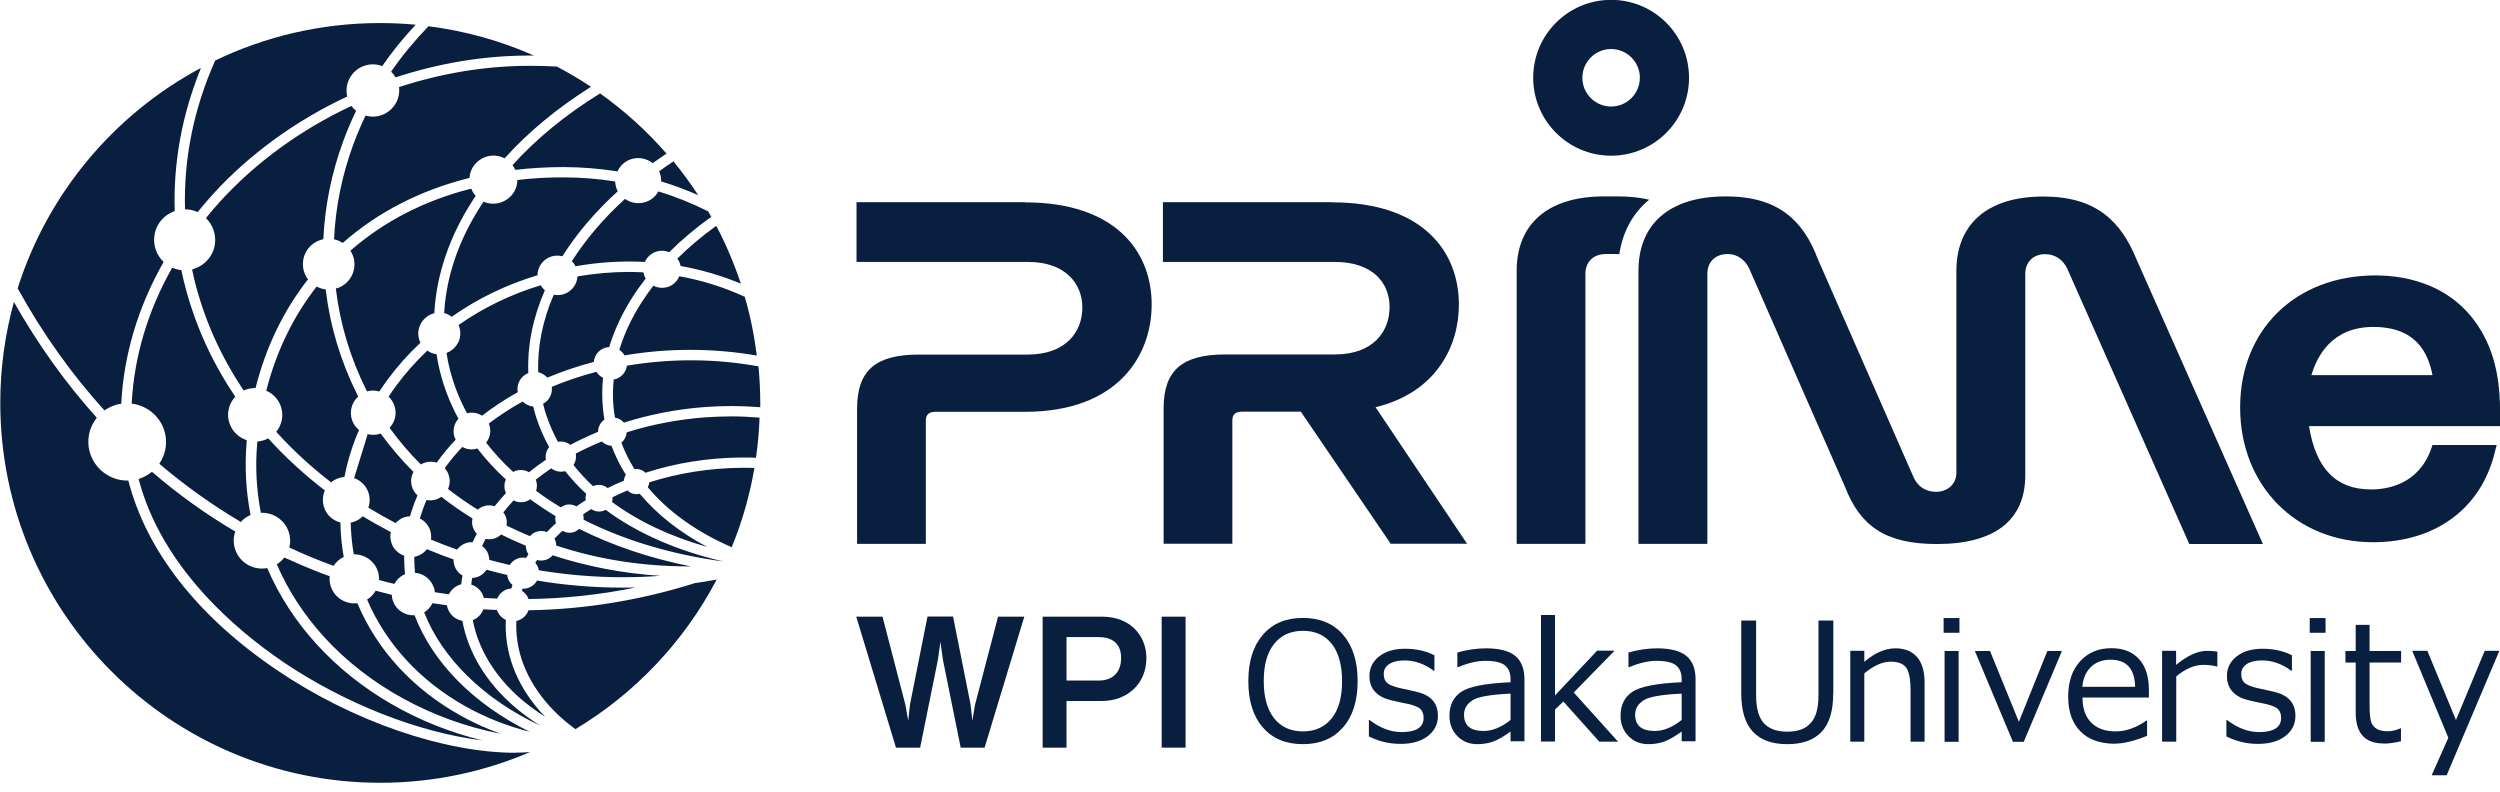 <?xml version="1.0" encoding="UTF-8" standalone="no"?>
<!DOCTYPE svg PUBLIC "-//W3C//DTD SVG 1.1//EN" "http://www.w3.org/Graphics/SVG/1.1/DTD/svg11.dtd">
<svg width="100%" height="100%" viewBox="0 0 180 57" version="1.1" xmlns="http://www.w3.org/2000/svg" xmlns:xlink="http://www.w3.org/1999/xlink" xml:space="preserve" xmlns:serif="http://www.serif.com/" style="fill-rule:evenodd;clip-rule:evenodd;stroke-linejoin:round;stroke-miterlimit:2;">
    <g id="_???">
        <g>
            <g>
                <g transform="matrix(0.066,-0.998,0.998,0.066,-3.39,54.41)">
                    <circle cx="27.36" cy="29.02" r="27.36" style="fill:white;fill-opacity:0;"/>
                </g>
                <path d="M32.99,24.66C33.17,24.3 33.19,23.89 33.06,23.51C33.05,23.48 33.03,23.44 33.02,23.4C34.8,22.15 36.79,21.19 38.93,20.54C39.01,20.67 39.11,20.8 39.23,20.9C38.36,22.89 37.96,24.9 38.04,26.86C37.48,27.08 37.17,27.66 37.28,28.24C36.37,28.74 35.51,29.31 34.71,29.93C34.49,29.79 34.24,29.71 33.97,29.71C33.85,29.71 33.74,29.73 33.62,29.75C33.06,28.71 32.63,27.61 32.36,26.48C32.28,26.16 32.21,25.81 32.15,25.41C32.52,25.27 32.82,25 32.99,24.65L32.99,24.66ZM24.27,20.74C24.27,20.74 24.21,20.76 24.18,20.77C24.48,23.3 25.21,25.74 26.36,28.05C26.38,28.08 26.4,28.12 26.41,28.15L26.43,28.18C26.57,28.14 26.71,28.12 26.85,28.12C27.01,28.12 27.16,28.14 27.31,28.19C27.53,27.86 27.73,27.57 27.93,27.3C28.61,26.38 29.4,25.49 30.27,24.68C30.24,24.62 30.22,24.56 30.2,24.51C30.07,24.13 30.09,23.72 30.27,23.36C30.45,23 30.76,22.72 31.14,22.59C31.18,22.58 31.22,22.56 31.27,22.55C31.42,19.8 32.34,17.07 34.02,14.45C34.09,14.34 34.16,14.24 34.23,14.13L34.25,14.1C34.11,13.95 34,13.77 33.93,13.58C30.57,14.43 27.64,15.94 25.23,18.05C25.31,18.17 25.37,18.3 25.42,18.43C25.58,18.89 25.55,19.38 25.34,19.82C25.13,20.26 24.75,20.59 24.29,20.75L24.27,20.74ZM39.11,29.11C39.18,29.38 39.24,29.61 39.31,29.82C39.53,30.49 39.82,31.16 40.17,31.81C40.24,31.8 40.31,31.79 40.38,31.79C40.63,31.79 40.88,31.88 41.07,32.03C41.7,31.69 42.37,31.38 43.06,31.09C43.06,30.74 43.23,30.41 43.52,30.21C43.35,29.23 43.32,28.22 43.42,27.2C43.22,27.1 43.06,26.96 42.94,26.77C41.84,27.06 40.76,27.42 39.73,27.85C39.79,28.36 39.54,28.84 39.09,29.08L39.11,29.11ZM24.02,40.74C24.2,40.46 24.45,40.24 24.75,40.1C24.6,39.28 24.52,38.45 24.51,37.62C23.96,37.48 23.52,37.08 23.34,36.55C23.2,36.14 23.22,35.7 23.39,35.31C21.9,34.17 20.53,32.91 19.31,31.56C19.22,31.61 19.12,31.65 19.02,31.69C18.86,31.74 18.7,31.78 18.53,31.79L18.53,31.81C18.53,31.81 18.53,31.87 18.52,31.9C18.37,33.57 18.46,35.26 18.78,36.92L18.87,36.92C19.72,36.92 20.5,37.46 20.78,38.27C20.91,38.64 20.93,39.04 20.83,39.42C21.87,39.91 22.94,40.35 24.02,40.74ZM25.84,30.95C25.61,30.76 25.44,30.52 25.35,30.25C25.14,29.65 25.32,28.97 25.79,28.55C25.79,28.54 25.78,28.52 25.77,28.51C25.75,28.47 25.73,28.43 25.71,28.39C24.52,26 23.76,23.46 23.45,20.84C23.22,20.81 23,20.74 22.8,20.63C21.11,22.79 19.89,25.31 19.17,28.13C19.66,28.34 20.04,28.75 20.22,29.25C20.44,29.87 20.31,30.58 19.89,31.09C21.07,32.4 22.4,33.62 23.84,34.73C24,34.6 24.18,34.49 24.38,34.43C24.52,34.38 24.66,34.35 24.8,34.34C25.02,33.2 25.37,32.06 25.85,30.96L25.84,30.95ZM38.39,29.27C38.1,29.24 37.83,29.11 37.63,28.91C36.76,29.39 35.94,29.93 35.19,30.5C35.21,30.53 35.22,30.56 35.23,30.6C35.38,31.03 35.29,31.51 35,31.87C35.57,32.6 36.22,33.32 36.95,33.98C37.01,33.95 37.07,33.92 37.12,33.9C37.24,33.86 37.37,33.84 37.5,33.84C37.71,33.84 37.91,33.9 38.09,34C38.47,33.69 38.88,33.39 39.31,33.1C39.24,32.78 39.33,32.45 39.54,32.19C39.15,31.49 38.84,30.77 38.61,30.05C38.53,29.81 38.46,29.56 38.39,29.26L38.39,29.27ZM38.16,38.6C38.28,38.46 38.44,38.35 38.62,38.29C38.86,38.21 39.13,38.21 39.37,38.31C39.57,38.1 39.79,37.89 40.03,37.67C39.98,37.5 39.97,37.33 40,37.16C39.34,36.76 38.73,36.35 38.17,35.95C38.08,36.02 37.98,36.06 37.89,36.1C37.59,36.2 37.26,36.18 36.98,36.03C36.72,36.3 36.48,36.59 36.24,36.89C36.32,36.99 36.38,37.1 36.42,37.21C36.49,37.41 36.51,37.62 36.47,37.84C37.02,38.11 37.59,38.37 38.17,38.61L38.16,38.6ZM30.07,35.68C29.89,35.52 29.76,35.32 29.68,35.1C29.55,34.73 29.58,34.33 29.77,33.98C28.91,33.12 28.12,32.19 27.41,31.22L27.39,31.22C27.1,31.32 26.78,31.34 26.48,31.26L26.48,31.23L25.49,34.45L25.49,34.42C25.98,34.59 26.35,34.97 26.52,35.44C26.65,35.8 26.64,36.19 26.52,36.55C27.16,36.94 27.82,37.31 28.48,37.66C28.65,37.48 28.86,37.33 29.09,37.25C29.23,37.2 29.37,37.18 29.52,37.17C29.66,36.68 29.84,36.18 30.06,35.67L30.07,35.68ZM31.42,25.5C31.18,25.47 30.96,25.38 30.77,25.24C29.95,26.02 29.2,26.86 28.55,27.74C28.37,27.98 28.18,28.25 27.98,28.56C28.16,28.73 28.31,28.95 28.39,29.19C28.59,29.75 28.46,30.36 28.05,30.8C28.72,31.74 29.48,32.62 30.3,33.44C30.38,33.39 30.47,33.35 30.56,33.32C30.84,33.22 31.16,33.22 31.44,33.31C31.85,32.74 32.31,32.18 32.81,31.66C32.78,31.6 32.75,31.54 32.73,31.48C32.57,31.02 32.68,30.51 33.01,30.15C32.4,29.03 31.95,27.86 31.66,26.67C31.57,26.32 31.5,25.94 31.43,25.5L31.42,25.5ZM54.61,26.38C51.52,25.81 48.24,25.8 45.14,26.33C45.08,26.76 44.78,27.14 44.36,27.28C44.31,27.3 44.25,27.31 44.19,27.32C44.09,28.25 44.12,29.18 44.28,30.07C44.53,30.11 44.76,30.24 44.92,30.43C46.78,29.84 48.73,29.46 50.71,29.31C52.04,29.21 53.39,29.21 54.74,29.32L54.74,29.01C54.74,28.12 54.69,27.24 54.61,26.37L54.61,26.38ZM28.49,5.57C31.59,4.55 34.77,4.02 37.94,4L38.44,4C36.07,2.95 33.53,2.23 30.86,1.89L30.85,1.89C29.85,2.93 28.94,4.02 28.16,5.16C28.29,5.28 28.4,5.42 28.49,5.58L28.49,5.57ZM14.03,19.34C13.97,19.36 13.91,19.38 13.83,19.4C13.88,19.65 13.93,19.88 13.98,20.08C14.67,22.93 15.88,25.64 17.55,28.12C17.61,28.09 17.67,28.07 17.72,28.05C17.94,27.97 18.17,27.94 18.4,27.94C19.14,25 20.41,22.36 22.18,20.11C22.06,19.96 21.97,19.79 21.91,19.61C21.75,19.15 21.78,18.66 21.99,18.22C22.2,17.78 22.58,17.45 23.04,17.29C23.11,17.26 23.19,17.24 23.28,17.23C23.39,14.81 23.88,12.41 24.74,10.09C25,9.39 25.3,8.68 25.64,7.98C25.51,7.88 25.4,7.76 25.3,7.63C21.72,9.3 18.47,11.65 15.91,14.44C15.54,14.84 15.18,15.26 14.83,15.7C15.07,15.94 15.26,16.23 15.37,16.55C15.56,17.1 15.53,17.7 15.28,18.22C15.02,18.75 14.57,19.15 14.01,19.34L14.03,19.34ZM31.23,42.26C31.27,42.38 31.3,42.51 31.31,42.64C31.69,42.7 32.01,42.75 32.32,42.79C32.48,42.47 32.76,42.22 33.1,42.1C33.14,42.09 33.18,42.08 33.21,42.07C33.23,41.86 33.26,41.65 33.3,41.44C33.03,41.29 32.83,41.04 32.73,40.76C32.68,40.61 32.65,40.45 32.66,40.28C32.02,40.06 31.38,39.81 30.74,39.54C30.56,39.77 30.33,39.94 30.06,40.03C29.99,40.06 29.91,40.07 29.83,40.09L29.83,40.25C29.83,40.55 29.85,40.87 29.88,41.24C30.49,41.29 31.02,41.69 31.22,42.27L31.23,42.26ZM26.32,8.32C26,8.99 25.71,9.67 25.46,10.34C24.63,12.58 24.16,14.9 24.05,17.23C24.27,17.28 24.49,17.37 24.68,17.49C27.21,15.26 30.28,13.69 33.8,12.81C33.85,12.12 34.3,11.53 34.96,11.3C35.41,11.14 35.91,11.18 36.33,11.4C38.04,9.5 40.14,7.77 42.55,6.25C41.76,5.72 40.94,5.24 40.09,4.79L40.03,4.79C39.39,4.75 38.78,4.74 38.24,4.74L37.96,4.74C34.86,4.76 31.76,5.28 28.73,6.27C28.84,7.15 28.32,7.99 27.47,8.29C27.1,8.42 26.7,8.43 26.32,8.32ZM52.68,29.98C52.03,29.98 51.38,30.01 50.74,30.05C48.81,30.2 46.92,30.56 45.12,31.13C45.1,31.42 44.96,31.69 44.74,31.87C44.98,32.52 45.3,33.16 45.68,33.78C45.97,33.73 46.26,33.83 46.47,34.04C48.66,33.33 50.99,32.96 53.39,32.94L53.6,32.94C53.84,32.94 54.11,32.94 54.43,32.96C54.57,32.01 54.65,31.05 54.69,30.07C53.99,30.01 53.31,29.98 52.67,29.98L52.68,29.98ZM48.95,18.95C48.97,19.01 48.99,19.08 49,19.15C50.47,19.41 51.93,19.84 53.34,20.42C52.86,18.98 52.27,17.58 51.57,16.26C50.52,17.02 49.58,17.81 48.77,18.62C48.85,18.73 48.91,18.84 48.95,18.95ZM43.34,31.78C42.69,32.05 42.06,32.34 41.45,32.66C41.51,32.95 41.45,33.25 41.29,33.48C41.71,34.01 42.18,34.52 42.7,35.01C42.74,34.99 42.77,34.97 42.81,34.96C42.91,34.93 43.02,34.91 43.12,34.91C43.35,34.91 43.57,34.99 43.75,35.14C44.13,34.95 44.52,34.77 44.92,34.61C44.93,34.46 44.98,34.31 45.06,34.18C44.64,33.51 44.29,32.81 44.03,32.1C43.77,32.08 43.51,31.97 43.33,31.78L43.34,31.78ZM44.06,36.14C45.96,37.54 48.27,38.63 50.92,39.38C48.94,38.33 47.31,37.04 46.06,35.55C45.74,35.63 45.41,35.55 45.18,35.31C44.82,35.46 44.45,35.63 44.1,35.8C44.1,35.91 44.1,36.03 44.06,36.14ZM47.51,12.47C47.58,12.66 47.61,12.86 47.6,13.06C48.49,13.33 49.38,13.66 50.27,14.05C49.72,13.21 49.13,12.4 48.49,11.62C48.1,11.88 47.76,12.11 47.46,12.33C47.48,12.38 47.5,12.42 47.51,12.46L47.51,12.47ZM46.5,14.54C45.99,14.71 45.44,14.63 45,14.32C43.46,15.72 42.18,17.23 41.17,18.81C41.28,18.91 41.37,19.03 41.43,19.17C43.1,18.88 44.78,18.77 46.43,18.86C46.58,18.52 46.87,18.25 47.22,18.13C47.53,18.02 47.87,18.03 48.18,18.16C49.06,17.28 50.08,16.42 51.21,15.61C51.14,15.48 51.06,15.35 50.99,15.22L50.95,15.2C49.79,14.62 48.59,14.14 47.4,13.78C47.21,14.14 46.89,14.41 46.5,14.54ZM40.69,33.92C40.35,34.02 39.97,33.94 39.69,33.72C39.3,33.98 38.93,34.26 38.57,34.54C38.58,34.56 38.59,34.58 38.6,34.6C38.68,34.84 38.68,35.09 38.6,35.34C39.16,35.76 39.76,36.16 40.38,36.53C40.47,36.47 40.56,36.42 40.65,36.38C40.93,36.28 41.24,36.31 41.5,36.46C41.7,36.32 41.92,36.17 42.17,36.02C42.15,35.87 42.16,35.71 42.21,35.56C41.65,35.04 41.14,34.49 40.68,33.91L40.69,33.92ZM25.51,39.91C26.26,39.91 26.94,40.38 27.19,41.09C27.27,41.31 27.3,41.53 27.29,41.76C27.66,41.86 28.04,41.96 28.4,42.04C28.56,41.73 28.83,41.48 29.16,41.34C29.12,40.92 29.1,40.57 29.1,40.23L29.1,40.01C28.67,39.86 28.33,39.53 28.19,39.11C28.1,38.85 28.08,38.57 28.14,38.31C27.45,37.95 26.77,37.57 26.12,37.17C25.94,37.35 25.72,37.49 25.48,37.57C25.41,37.59 25.33,37.61 25.25,37.63C25.27,38.39 25.34,39.16 25.47,39.91L25.51,39.91ZM53.61,33.68L53.41,33.68C51.09,33.7 48.85,34.06 46.74,34.73C46.74,34.85 46.7,34.97 46.64,35.08C48.11,36.84 50.14,38.29 52.68,39.4C53.43,37.59 53.98,35.67 54.32,33.69C54.12,33.69 53.87,33.68 53.61,33.68ZM43.6,36.71C43.55,36.74 43.5,36.76 43.45,36.78C43.15,36.88 42.82,36.83 42.57,36.65C42.35,36.79 42.16,36.91 41.98,37.04C42.02,37.16 42.03,37.29 42.02,37.42C44.99,38.92 48.39,39.93 52.11,40.43C48.82,39.68 45.88,38.4 43.61,36.71L43.6,36.71ZM49.73,40.78C46.82,40.2 44.12,39.29 41.7,38.08C41.59,38.18 41.47,38.26 41.34,38.3C41.06,38.4 40.76,38.37 40.5,38.22C40.3,38.4 40.1,38.59 39.92,38.78C39.95,38.83 39.97,38.88 39.99,38.93C40.03,39.04 40.05,39.16 40.05,39.28C43.07,40.28 46.28,40.78 49.58,40.78L49.74,40.78L49.73,40.78ZM38.06,43.13C40.63,43.1 43.22,42.82 45.76,42.3C45.45,42.3 45.14,42.31 44.84,42.31C42.77,42.31 40.7,42.14 38.67,41.8C38.53,42.04 38.32,42.23 38.05,42.32C37.92,42.37 37.78,42.39 37.63,42.38C37.61,42.43 37.59,42.49 37.58,42.54C37.8,42.68 37.97,42.89 38.06,43.13ZM39.79,39.98C39.67,40.13 39.5,40.24 39.32,40.3C39.11,40.37 38.89,40.38 38.67,40.32C38.63,40.38 38.58,40.45 38.54,40.52C38.63,40.63 38.71,40.75 38.75,40.88C38.77,40.94 38.79,41 38.8,41.06C40.79,41.39 42.82,41.56 44.84,41.56C45.73,41.56 46.64,41.53 47.55,41.46C44.87,41.29 42.26,40.79 39.79,39.98ZM37.13,54.2C31.94,54.2 25.33,51.91 19.9,48.22C14.22,44.37 10.54,39.66 9.24,34.6L9.16,34.6C7.98,34.6 6.91,33.84 6.52,32.73C6.2,31.82 6.37,30.84 6.97,30.08C4.74,27.6 2.73,24.8 1,21.74C0.37,24.05 0.02,26.48 0.02,29C0.02,44.11 12.27,56.36 27.38,56.36C31.21,56.36 34.85,55.57 38.16,54.15C37.78,54.18 37.45,54.19 37.14,54.19L37.13,54.2ZM43.2,6.73C40.74,8.25 38.62,9.98 36.9,11.89C36.98,11.99 37.05,12.11 37.1,12.23C38.22,12.1 39.38,12.03 40.55,12.03C41.86,12.03 43.18,12.14 44.46,12.34C44.64,11.93 44.99,11.62 45.41,11.47C45.95,11.29 46.55,11.39 46.99,11.75C47.29,11.53 47.62,11.31 47.99,11.06C46.57,9.43 44.97,7.98 43.21,6.73L43.2,6.73ZM50.11,41.96C46.14,43.22 42.08,43.88 38.05,43.94C37.93,44.28 37.66,44.55 37.32,44.67C37.27,44.69 37.22,44.7 37.18,44.71L37.18,44.74C37.18,44.82 37.17,44.9 37.17,44.98C37.15,47.24 38.12,49.41 39.97,51.26C40.38,51.67 40.87,52.09 41.43,52.5C45.73,49.92 49.26,46.19 51.6,41.73C51.04,41.83 50.56,41.91 50.12,41.97L50.11,41.96ZM37.29,40.21C37.48,40.14 37.68,40.13 37.88,40.17C37.94,40.07 38,39.98 38.05,39.9C37.99,39.82 37.95,39.74 37.92,39.66C37.88,39.54 37.86,39.42 37.86,39.29C37.25,39.04 36.65,38.77 36.08,38.48C35.95,38.61 35.8,38.7 35.63,38.76C35.41,38.83 35.18,38.85 34.96,38.8C34.87,38.98 34.79,39.14 34.71,39.31C34.92,39.46 35.08,39.67 35.16,39.92C35.2,40.04 35.22,40.17 35.23,40.31C35.72,40.44 36.22,40.57 36.7,40.68C36.84,40.46 37.04,40.3 37.28,40.21L37.29,40.21ZM1.29,20.8C1.29,20.8 1.33,20.87 1.35,20.9C3.09,24.04 5.17,26.96 7.52,29.55C7.74,29.4 7.97,29.28 8.22,29.19C8.38,29.13 8.55,29.09 8.73,29.07C8.91,25.54 9.94,22.1 11.78,18.86C11.53,18.62 11.33,18.32 11.22,17.99C11.03,17.44 11.06,16.84 11.31,16.32C11.57,15.79 12.02,15.39 12.58,15.2C12.47,11.7 13.11,8.24 14.47,4.89C8.23,8.22 3.44,13.91 1.27,20.76L1.29,20.8ZM15.48,4.39C13.95,7.83 13.22,11.42 13.32,15.07C13.63,15.07 13.95,15.14 14.23,15.27C14.61,14.8 15,14.35 15.38,13.93C18,11.07 21.33,8.66 25,6.95C24.78,6.02 25.31,5.05 26.22,4.74C26.64,4.59 27.1,4.6 27.52,4.76C28.22,3.74 29.03,2.74 29.93,1.78C29.08,1.7 28.23,1.66 27.36,1.66C23.11,1.66 19.08,2.63 15.49,4.36L15.49,4.39L15.48,4.39ZM34.32,38.42C34.2,38.29 34.12,38.15 34.06,38C33.98,37.78 33.97,37.55 34.02,37.33C33.23,36.84 32.48,36.32 31.78,35.77C31.67,35.84 31.56,35.9 31.44,35.95C31.2,36.03 30.95,36.05 30.71,36C30.52,36.44 30.36,36.89 30.23,37.33C30.57,37.5 30.83,37.79 30.96,38.15C31.04,38.37 31.06,38.61 31.03,38.85C31.65,39.11 32.28,39.35 32.91,39.57C33.07,39.36 33.28,39.2 33.53,39.11C33.69,39.05 33.86,39.03 34.03,39.04C34.12,38.84 34.22,38.64 34.34,38.41L34.32,38.42ZM44.96,25.59C48.08,25.05 51.37,25.06 54.49,25.6C54.31,24.15 54.02,22.73 53.62,21.36L53.6,21.36C52.1,20.67 50.53,20.18 48.91,19.89C48.76,20.25 48.47,20.53 48.11,20.65C47.76,20.77 47.37,20.74 47.04,20.57C46.72,20.99 46.43,21.4 46.17,21.81C45.47,22.91 44.94,24.04 44.59,25.19C44.75,25.29 44.87,25.43 44.97,25.59L44.96,25.59ZM46.49,20.06C46.45,19.99 46.41,19.91 46.39,19.84C46.36,19.77 46.35,19.69 46.33,19.61C45.93,19.59 45.59,19.58 45.27,19.58C44.05,19.58 42.81,19.69 41.58,19.9C41.55,20.47 41.17,20.98 40.62,21.17C40.38,21.25 40.12,21.27 39.87,21.22C39.06,23.09 38.69,24.97 38.75,26.8C39.01,26.86 39.24,27 39.41,27.19C40.48,26.74 41.6,26.36 42.75,26.06C42.79,25.6 43.1,25.2 43.54,25.05C43.64,25.02 43.74,25 43.86,24.99C44.23,23.78 44.79,22.57 45.53,21.41C45.81,20.96 46.14,20.51 46.49,20.06ZM38.87,52.23C38.2,51.81 37.58,51.35 37.02,50.87C35,49.12 33.71,46.99 33.29,44.7C32.8,44.61 32.41,44.28 32.24,43.82C32.21,43.74 32.19,43.66 32.18,43.58C31.8,43.53 31.46,43.48 31.14,43.43C31.01,43.7 30.8,43.93 30.54,44.09C31.83,47.4 34.84,50.34 38.86,52.23L38.87,52.23ZM44.31,13.07C43.07,12.87 41.8,12.77 40.54,12.77C39.43,12.77 38.32,12.83 37.25,12.96C37.25,13.69 36.78,14.33 36.08,14.57C35.67,14.71 35.22,14.7 34.82,14.52L34.8,14.55C34.74,14.64 34.67,14.74 34.61,14.83C33.01,17.33 32.13,19.92 31.98,22.54C32.18,22.59 32.36,22.68 32.52,22.81C34.38,21.5 36.46,20.49 38.7,19.82C38.7,19.22 39.09,18.68 39.66,18.48C39.93,18.39 40.22,18.38 40.49,18.45C41.53,16.81 42.87,15.23 44.48,13.77C44.44,13.7 44.41,13.62 44.38,13.55C44.33,13.4 44.3,13.24 44.29,13.08L44.31,13.07ZM34.82,36.45C35.08,36.36 35.35,36.36 35.61,36.45C35.87,36.13 36.14,35.81 36.43,35.5C36.41,35.46 36.39,35.42 36.38,35.38C36.28,35.1 36.3,34.79 36.42,34.52C35.66,33.82 34.97,33.07 34.37,32.29C34.01,32.41 33.62,32.37 33.29,32.18C32.83,32.66 32.4,33.18 32.02,33.71C32.15,33.85 32.24,34.01 32.3,34.18C32.42,34.52 32.4,34.88 32.26,35.21C32.93,35.73 33.65,36.23 34.4,36.7C34.52,36.59 34.66,36.5 34.82,36.45ZM36.53,41.4C36.04,41.29 35.54,41.16 35.03,41.02C34.87,41.27 34.64,41.46 34.36,41.55C34.25,41.59 34.13,41.61 34,41.61C33.97,41.76 33.95,41.93 33.93,42.09C34.34,42.22 34.66,42.53 34.8,42.93C34.81,42.97 34.82,43 34.83,43.05C35.16,43.07 35.5,43.09 35.8,43.1C35.93,42.78 36.19,42.54 36.51,42.43C36.6,42.4 36.7,42.38 36.82,42.37C36.84,42.29 36.87,42.21 36.9,42.12C36.75,41.99 36.63,41.82 36.57,41.64C36.54,41.56 36.53,41.49 36.52,41.39L36.53,41.4ZM36.42,44.67L36.42,44.63C36.13,44.5 35.9,44.25 35.79,43.95C35.79,43.94 35.79,43.93 35.78,43.92C35.42,43.9 35.1,43.89 34.8,43.87C34.67,44.23 34.39,44.51 34.04,44.65C34.44,46.75 35.64,48.71 37.51,50.33C38.04,50.78 38.62,51.21 39.25,51.61C37.37,49.66 36.39,47.37 36.41,44.98C36.41,44.87 36.41,44.77 36.42,44.67ZM13.08,19.45C12.84,19.43 12.61,19.37 12.4,19.27C10.64,22.38 9.66,25.67 9.48,29.06C10.54,29.19 11.45,29.91 11.8,30.91C12.09,31.74 11.97,32.66 11.47,33.39C13.3,34.95 15.28,36.36 17.34,37.58C17.53,37.37 17.78,37.19 18.04,37.08C17.7,35.34 17.61,33.58 17.76,31.82L17.76,31.69C17.19,31.51 16.73,31.06 16.53,30.5C16.29,29.83 16.45,29.09 16.94,28.56C15.2,25.99 13.96,23.2 13.24,20.26C13.18,20.02 13.12,19.76 13.06,19.45L13.08,19.45ZM29.85,44.3C29.15,44.34 28.52,43.92 28.29,43.27C28.24,43.13 28.21,42.98 28.21,42.83C27.84,42.74 27.45,42.64 27.05,42.53C26.9,42.79 26.69,43.01 26.43,43.17C27.8,46.37 30.25,49.03 33.52,50.86C34.95,51.66 36.5,52.27 38.14,52.69C34.1,50.69 31.16,47.72 29.85,44.3ZM20.31,47.61C24.78,50.64 30.13,52.75 34.74,53.31C30.09,52.18 25.87,49.75 22.82,46.41C21.31,44.76 20.1,42.91 19.24,40.9C18.26,41.09 17.27,40.53 16.94,39.58C16.79,39.16 16.79,38.69 16.94,38.27C14.83,37.03 12.81,35.58 10.94,33.97C10.68,34.18 10.4,34.34 10.09,34.45C10.05,34.46 10.02,34.47 9.98,34.48C11.65,40.93 17.17,45.47 20.32,47.61L20.31,47.61ZM33.16,51.52C29.72,49.6 27.15,46.81 25.73,43.43C24.9,43.53 24.11,43.05 23.83,42.26C23.74,42.01 23.71,41.75 23.74,41.49C23.55,41.42 23.36,41.35 23.17,41.28C22.27,40.94 21.37,40.55 20.47,40.14C20.32,40.34 20.14,40.5 19.93,40.63C20.76,42.55 21.92,44.32 23.37,45.9C26.54,49.37 31.14,51.88 36.05,52.83C35.04,52.47 34.07,52.03 33.16,51.52Z" style="fill:rgb(9,31,63);fill-rule:nonzero;"/>
            </g>
            <g>
                <g>
                    <path d="M73.81,14.57C80.19,14.57 82.92,17.99 82.92,21.93C82.92,25.65 80.44,29.65 73.81,29.65L67.37,29.65C66.91,29.65 66.66,29.83 66.66,30.27L66.66,39.16L61.71,39.16L61.71,29.43C61.71,26.66 63.05,25.53 66.16,25.53L73.98,25.53C76.79,25.53 77.93,23.85 77.93,22.14C77.93,20.43 76.71,18.86 74.03,18.86L61.67,18.86L61.67,14.56L73.82,14.56L73.81,14.57Z" style="fill:rgb(9,31,63);fill-rule:nonzero;"/>
                    <path d="M95.93,14.57C102.31,14.57 105.04,17.99 105.04,21.93C105.04,24.99 103.36,28.27 99.04,29.32L105.63,39.15L100.13,39.15L93.66,29.64L89.44,29.64C88.98,29.64 88.73,29.82 88.73,30.26L88.73,39.15L83.78,39.15L83.78,29.42C83.78,26.65 85.12,25.52 88.23,25.52L96.1,25.52C98.91,25.52 100.05,23.84 100.05,22.1C100.05,20.36 98.83,18.86 96.1,18.86L83.73,18.86L83.73,14.56L95.93,14.56L95.93,14.57Z" style="fill:rgb(9,31,63);fill-rule:nonzero;"/>
                    <path d="M116,11.21C112.91,11.21 110.39,8.7 110.39,5.6C110.39,2.5 112.9,-0.01 116,-0.01C119.1,-0.01 121.61,2.5 121.61,5.6C121.61,8.7 119.1,11.21 116,11.21ZM116,3.53C114.86,3.53 113.93,4.46 113.93,5.6C113.93,6.74 114.86,7.67 116,7.67C117.14,7.67 118.07,6.74 118.07,5.6C118.07,4.46 117.14,3.53 116,3.53Z" style="fill:rgb(9,31,63);fill-rule:nonzero;"/>
                    <g>
                        <path d="M122.93,39.16L117.97,39.16L117.97,19.49C117.97,16.28 120.03,14.14 124.27,14.14C128.05,14.14 129.85,15.89 130.9,18.69L137.79,34.39C138.08,35.01 138.63,35.41 139.39,35.41C140.23,35.41 140.86,34.86 140.86,34.03L140.86,19.5C140.86,16.29 142.92,14.15 147.12,14.15C150.9,14.15 152.7,15.9 153.84,18.7L162.93,39.17L157.63,39.17L148.85,19.36C148.56,18.74 148.01,18.3 147.25,18.3C146.41,18.3 145.82,18.85 145.82,19.72L145.82,34.22C145.82,37.46 143.62,39.17 139.46,39.17C135.72,39.17 133.93,37.86 132.84,35.05L125.95,19.35C125.66,18.73 125.11,18.29 124.4,18.29C123.52,18.29 122.93,18.84 122.93,19.71L122.93,39.16Z" style="fill:rgb(9,31,63);fill-rule:nonzero;"/>
                        <path d="M118.74,14.38C118.08,14.22 117.33,14.14 116.5,14.14L115.5,14.14C111.26,14.14 109.2,16.29 109.2,19.49L109.2,39.16L114.15,39.16L114.15,19.71C114.15,18.84 114.74,18.29 115.62,18.29L116.37,18.29C116.45,18.29 116.52,18.29 116.59,18.31C116.83,16.68 117.57,15.34 118.74,14.38Z" style="fill:rgb(9,31,63);fill-rule:nonzero;"/>
                    </g>
                    <path d="M170.85,39.04C165.31,39.04 161.29,34.96 161.29,29.34C161.29,23.72 165.3,19.83 171.04,19.83C173.2,19.83 177.1,20.45 179.04,24.57C180.01,26.64 180.01,28.81 180.01,30.11L180.01,30.68L166.25,30.68C166.74,33.75 168.2,35.24 170.71,35.24C171.94,35.24 174.13,34.86 175.04,32.33L175.14,32.04L179.76,32.04L179.62,32.59C178.62,36.63 175.34,39.04 170.85,39.04ZM166.42,27.01L175.14,27.01C174.82,25.38 173.94,23.54 170.88,23.54C167.82,23.54 166.8,25.75 166.42,27.01Z" style="fill:rgb(9,31,63);fill-rule:nonzero;"/>
                </g>
                <g>
                    <path d="M70.91,53.83L69.17,53.83L67.89,47.5L67.71,46.2L67.53,47.5L66.25,53.83L64.51,53.83L61.65,44.4L63.54,44.4L65.19,50.75L65.39,51.9L65.52,50.72L66.78,44.39L68.62,44.39L69.88,50.72L70.01,51.9L70.2,50.75L71.86,44.4L73.75,44.4L70.89,53.83L70.91,53.83Z" style="fill:rgb(9,31,63);fill-rule:nonzero;"/>
                    <path d="M79.36,50.47L76.79,50.47L76.79,53.83L75.07,53.83L75.07,44.4L79.36,44.4C81.39,44.4 82.54,45.78 82.54,47.38C82.54,49.28 81.1,50.47 79.36,50.47ZM79.1,45.87L76.79,45.87L76.79,49L79.1,49C80.06,49 80.72,48.47 80.72,47.37C80.72,46.27 80,45.87 79.1,45.87Z" style="fill:rgb(9,31,63);fill-rule:nonzero;"/>
                    <rect x="83.64" y="44.4" width="1.72" height="9.43" style="fill:rgb(9,31,63);"/>
                    <path d="M93.81,53.58C92.59,53.58 91.62,53.18 90.93,52.38C90.23,51.58 89.88,50.47 89.88,49.04C89.88,47.61 90.23,46.51 90.93,45.7C91.63,44.89 92.59,44.49 93.81,44.49C95.03,44.49 96,44.89 96.7,45.7C97.4,46.51 97.75,47.62 97.75,49.04C97.75,50.46 97.4,51.57 96.7,52.37C96,53.17 95.04,53.58 93.81,53.58ZM93.81,45.42C92.92,45.42 92.22,45.74 91.73,46.37C91.23,47 90.99,47.89 90.99,49.04C90.99,50.19 91.24,51.08 91.73,51.71C92.23,52.34 92.92,52.66 93.81,52.66C94.7,52.66 95.39,52.34 95.89,51.71C96.39,51.08 96.63,50.19 96.63,49.04C96.63,47.89 96.38,46.99 95.89,46.36C95.39,45.73 94.7,45.42 93.81,45.42Z" style="fill:rgb(9,31,63);fill-rule:nonzero;"/>
                    <path d="M100.84,53.56C100.03,53.56 99.27,53.38 98.56,53.02L98.56,51.84L98.6,51.84C99.37,52.42 100.14,52.71 100.9,52.71C101.96,52.71 102.5,52.37 102.5,51.69C102.5,51.42 102.43,51.22 102.29,51.07C102.15,50.92 101.86,50.8 101.41,50.69C101.04,50.62 100.61,50.52 100.12,50.41C99.64,50.29 99.26,50.09 99,49.8C98.73,49.51 98.6,49.14 98.6,48.68C98.6,48.1 98.83,47.63 99.3,47.26C99.77,46.89 100.39,46.71 101.17,46.71C101.95,46.71 102.68,46.87 103.28,47.18L103.28,48.3L103.24,48.3C102.57,47.8 101.86,47.55 101.12,47.55C100.66,47.55 100.29,47.64 100.03,47.81C99.76,47.98 99.63,48.22 99.63,48.52C99.63,48.79 99.7,49 99.84,49.14C99.98,49.28 100.27,49.41 100.7,49.52L101.96,49.8C102.48,49.92 102.88,50.12 103.14,50.41C103.4,50.7 103.53,51.08 103.53,51.54C103.53,52.14 103.29,52.62 102.8,53C102.32,53.37 101.66,53.56 100.85,53.56L100.84,53.56Z" style="fill:rgb(9,31,63);fill-rule:nonzero;"/>
                    <path d="M108.76,53.4L108.76,52.67C108.22,53.06 107.78,53.31 107.43,53.42C107.08,53.53 106.73,53.58 106.37,53.58C105.79,53.58 105.31,53.39 104.93,53C104.55,52.61 104.36,52.12 104.36,51.53C104.36,50.77 104.64,50.2 105.21,49.81C105.78,49.43 106.96,49.2 108.76,49.12L108.76,48.92C108.76,48.46 108.63,48.13 108.36,47.91C108.09,47.69 107.62,47.58 106.95,47.58C106.36,47.58 105.7,47.73 104.98,48.04L104.93,48.04L104.93,46.98C105.64,46.78 106.33,46.68 106.99,46.68C107.95,46.68 108.65,46.86 109.09,47.22C109.53,47.58 109.76,48.14 109.76,48.9L109.76,53.37L108.76,53.37L108.76,53.4ZM108.76,51.84L108.76,49.94C107.34,50.01 106.42,50.16 106.02,50.42C105.62,50.68 105.41,51.02 105.41,51.46C105.41,52.24 105.88,52.63 106.82,52.63C107.46,52.63 108.11,52.36 108.77,51.83L108.76,51.84Z" style="fill:rgb(9,31,63);fill-rule:nonzero;"/>
                    <path d="M116.48,53.4L115.15,53.4L112.56,50.51L111.96,51.09L111.96,53.39L110.95,53.39L110.95,44.28L111.96,44.28L111.96,50.07L114.99,46.85L116.25,46.85L113.31,49.86L116.49,53.39L116.48,53.4Z" style="fill:rgb(9,31,63);fill-rule:nonzero;"/>
                    <path d="M121.08,53.4L121.08,52.67C120.54,53.06 120.1,53.31 119.75,53.42C119.4,53.53 119.05,53.58 118.69,53.58C118.11,53.58 117.63,53.39 117.25,53C116.87,52.61 116.68,52.12 116.68,51.53C116.68,50.77 116.96,50.2 117.53,49.81C118.1,49.43 119.28,49.2 121.08,49.12L121.08,48.92C121.08,48.46 120.95,48.13 120.68,47.91C120.41,47.69 119.94,47.58 119.27,47.58C118.68,47.58 118.02,47.73 117.3,48.04L117.25,48.04L117.25,46.98C117.96,46.78 118.65,46.68 119.31,46.68C120.27,46.68 120.97,46.86 121.41,47.22C121.85,47.58 122.08,48.14 122.08,48.9L122.08,53.37L121.08,53.37L121.08,53.4ZM121.08,51.84L121.08,49.94C119.66,50.01 118.74,50.16 118.34,50.42C117.94,50.68 117.73,51.02 117.73,51.46C117.73,52.24 118.2,52.63 119.14,52.63C119.78,52.63 120.43,52.36 121.09,51.83L121.08,51.84Z" style="fill:rgb(9,31,63);fill-rule:nonzero;"/>
                    <path d="M131.99,49.94C131.99,51.2 131.71,52.12 131.14,52.71C130.57,53.3 129.75,53.58 128.68,53.58C126.47,53.58 125.37,52.37 125.37,49.94L125.37,44.68L126.44,44.68L126.44,50.04C126.44,50.97 126.62,51.65 126.99,52.06C127.36,52.47 127.92,52.68 128.68,52.68C129.44,52.68 129.99,52.48 130.36,52.07C130.74,51.67 130.93,51 130.93,50.07L130.93,44.68L132,44.68L132,49.94L131.99,49.94Z" style="fill:rgb(9,31,63);fill-rule:nonzero;"/>
                    <path d="M138.57,53.4L137.56,53.4L137.56,49.74C137.56,48.89 137.45,48.33 137.23,48.05C137.01,47.77 136.64,47.64 136.14,47.64C135.54,47.64 134.91,47.92 134.23,48.48L134.23,53.4L133.22,53.4L133.22,46.86L134.23,46.86L134.23,47.65C134.99,47 135.74,46.68 136.48,46.68C137.15,46.68 137.66,46.89 138.03,47.31C138.39,47.73 138.57,48.34 138.57,49.14L138.57,53.4Z" style="fill:rgb(9,31,63);fill-rule:nonzero;"/>
                    <path d="M141.08,45.56L139.94,45.56L139.94,44.5L141.08,44.5L141.08,45.56ZM141.02,53.41L140.01,53.41L140.01,46.87L141.02,46.87L141.02,53.41Z" style="fill:rgb(9,31,63);fill-rule:nonzero;"/>
                    <path d="M148.46,46.87L145.71,53.41L144.93,53.41L142.19,46.87L143.28,46.87L145.36,51.97L147.41,46.87L148.46,46.87Z" style="fill:rgb(9,31,63);fill-rule:nonzero;"/>
                    <path d="M152.3,53.55C151.22,53.55 150.39,53.26 149.8,52.67C149.21,52.08 148.91,51.25 148.91,50.17C148.91,49.09 149.19,48.25 149.76,47.62C150.33,46.99 151.08,46.67 152.02,46.67C152.87,46.67 153.54,46.93 154.01,47.45C154.48,47.97 154.72,48.7 154.72,49.66L154.72,50.22L149.94,50.22C149.94,51.01 150.15,51.61 150.57,52.03C150.99,52.45 151.57,52.66 152.32,52.66C153.07,52.66 153.8,52.4 154.54,51.88L154.59,51.88L154.59,52.98C153.67,53.35 152.91,53.54 152.31,53.54L152.3,53.55ZM149.93,49.45L153.73,49.45C153.7,48.15 153.11,47.5 151.96,47.5C151.38,47.5 150.91,47.67 150.55,48.02C150.19,48.37 149.98,48.84 149.93,49.45Z" style="fill:rgb(9,31,63);fill-rule:nonzero;"/>
                    <path d="M155.67,53.4L155.67,46.86L156.68,46.86L156.68,47.87C157.49,47.2 158.23,46.86 158.92,46.86C159.16,46.86 159.4,46.88 159.65,46.92L159.65,47.99L159.61,47.99C159.29,47.91 158.97,47.87 158.65,47.87C158,47.87 157.35,48.15 156.69,48.7L156.69,53.4L155.67,53.4Z" style="fill:rgb(9,31,63);fill-rule:nonzero;"/>
                    <path d="M162.58,53.56C161.77,53.56 161.01,53.38 160.3,53.02L160.3,51.84L160.34,51.84C161.11,52.42 161.88,52.71 162.64,52.71C163.7,52.71 164.24,52.37 164.24,51.69C164.24,51.42 164.17,51.22 164.03,51.07C163.89,50.92 163.6,50.8 163.15,50.69C162.78,50.62 162.35,50.52 161.86,50.41C161.38,50.29 161,50.09 160.74,49.8C160.48,49.51 160.34,49.14 160.34,48.68C160.34,48.1 160.57,47.63 161.04,47.26C161.51,46.89 162.13,46.71 162.91,46.71C163.69,46.71 164.42,46.87 165.02,47.18L165.02,48.3L164.98,48.3C164.31,47.8 163.6,47.55 162.86,47.55C162.4,47.55 162.03,47.64 161.77,47.81C161.51,47.98 161.37,48.22 161.37,48.52C161.37,48.79 161.44,49 161.58,49.14C161.72,49.28 162.01,49.41 162.44,49.52L163.7,49.8C164.22,49.92 164.62,50.12 164.88,50.41C165.14,50.7 165.27,51.08 165.27,51.54C165.27,52.14 165.03,52.62 164.54,53C164.06,53.37 163.4,53.56 162.59,53.56L162.58,53.56Z" style="fill:rgb(9,31,63);fill-rule:nonzero;"/>
                    <path d="M167.44,45.56L166.3,45.56L166.3,44.5L167.44,44.5L167.44,45.56ZM167.38,53.41L166.37,53.41L166.37,46.87L167.38,46.87L167.38,53.41Z" style="fill:rgb(9,31,63);fill-rule:nonzero;"/>
                    <path d="M171.61,53.53C170.27,53.53 169.61,52.79 169.61,51.3L169.61,47.7L168.87,47.7L168.87,46.87L169.61,46.87L169.61,44.99L170.61,44.99L170.61,46.87L172.88,46.87L172.88,47.7L170.61,47.7L170.61,50.73C170.61,51.42 170.66,51.86 170.75,52.06C170.84,52.26 170.99,52.41 171.18,52.51C171.37,52.6 171.61,52.65 171.91,52.65C172.21,52.65 172.5,52.58 172.84,52.44L172.87,52.44L172.87,53.37C172.42,53.48 171.99,53.54 171.6,53.54L171.61,53.53Z" style="fill:rgb(9,31,63);fill-rule:nonzero;"/>
                    <path d="M179.95,46.87L176.16,55.82L175.08,55.82L176.28,53.12L173.68,46.86L174.77,46.86L176.83,51.84L178.9,46.86L179.95,46.86L179.95,46.87Z" style="fill:rgb(9,31,63);fill-rule:nonzero;"/>
                </g>
            </g>
        </g>
    </g>
</svg>
